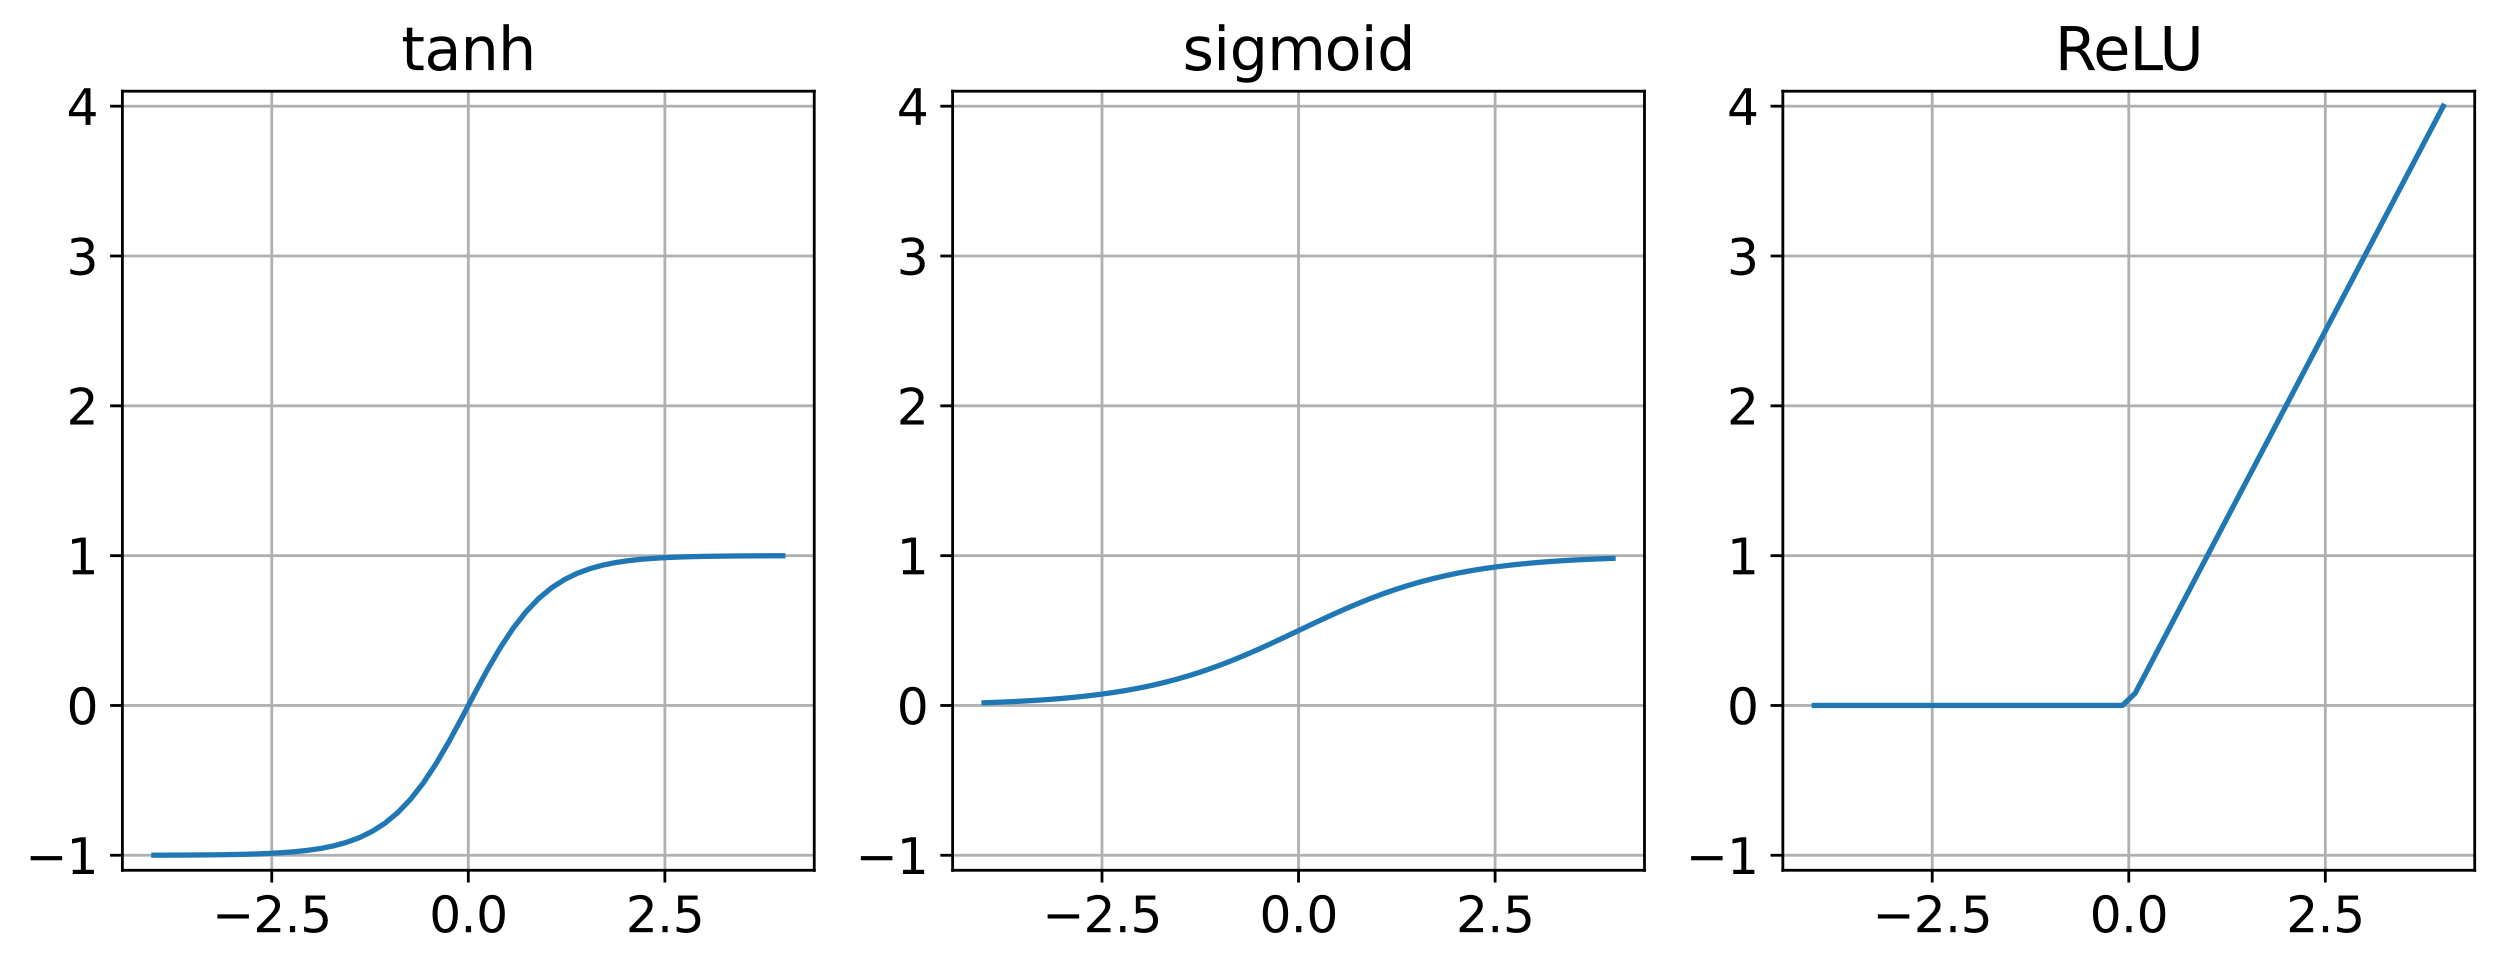 <?xml version="1.0" encoding="utf-8" standalone="no"?>
<!DOCTYPE svg PUBLIC "-//W3C//DTD SVG 1.1//EN"
  "http://www.w3.org/Graphics/SVG/1.1/DTD/svg11.dtd">
<svg xmlns:xlink="http://www.w3.org/1999/xlink" width="711.639pt" height="275.475pt" viewBox="0 0 711.639 275.475" xmlns="http://www.w3.org/2000/svg" version="1.1">
 <defs>
  <style type="text/css">*{stroke-linejoin: round; stroke-linecap: butt}</style>
 </defs>
 <g id="figure_1">
  <g id="patch_1">
   <path d="M 0 275.475 
L 711.639 275.475 
L 711.639 0 
L 0 0 
z
" style="fill: #ffffff"/>
  </g>
  <g id="axes_1">
   <g id="patch_2">
    <path d="M 34.839 247.725 
L 231.78 247.725 
L 231.78 25.965 
L 34.839 25.965 
z
" style="fill: #ffffff"/>
   </g>
   <g id="matplotlib.axis_1">
    <g id="xtick_1">
     <g id="line2d_1">
      <path d="M 77.36 247.725 
L 77.36 25.965 
" clip-path="url(#p21baf6dffe)" style="fill: none; stroke: #b0b0b0; stroke-width: 0.8; stroke-linecap: square"/>
     </g>
     <g id="line2d_2">
      <defs>
       <path id="m6e48c9a8de" d="M 0 0 
L 0 3.5 
" style="stroke: #000000; stroke-width: 0.8"/>
      </defs>
      <g>
       <use xlink:href="#m6e48c9a8de" x="77.36" y="247.725" style="stroke: #000000; stroke-width: 0.8"/>
      </g>
     </g>
     <g id="text_1">
      <!-- −2.5 -->
      <g transform="translate(60.362 265.363) scale(0.14 -0.14)">
       <defs>
        <path id="DejaVuSans-2212" d="M 678 2272 
L 4684 2272 
L 4684 1741 
L 678 1741 
L 678 2272 
z
" transform="scale(0.016)"/>
        <path id="DejaVuSans-32" d="M 1228 531 
L 3431 531 
L 3431 0 
L 469 0 
L 469 531 
Q 828 903 1448 1529 
Q 2069 2156 2228 2338 
Q 2531 2678 2651 2914 
Q 2772 3150 2772 3378 
Q 2772 3750 2511 3984 
Q 2250 4219 1831 4219 
Q 1534 4219 1204 4116 
Q 875 4013 500 3803 
L 500 4441 
Q 881 4594 1212 4672 
Q 1544 4750 1819 4750 
Q 2544 4750 2975 4387 
Q 3406 4025 3406 3419 
Q 3406 3131 3298 2873 
Q 3191 2616 2906 2266 
Q 2828 2175 2409 1742 
Q 1991 1309 1228 531 
z
" transform="scale(0.016)"/>
        <path id="DejaVuSans-2e" d="M 684 794 
L 1344 794 
L 1344 0 
L 684 0 
L 684 794 
z
" transform="scale(0.016)"/>
        <path id="DejaVuSans-35" d="M 691 4666 
L 3169 4666 
L 3169 4134 
L 1269 4134 
L 1269 2991 
Q 1406 3038 1543 3061 
Q 1681 3084 1819 3084 
Q 2600 3084 3056 2656 
Q 3513 2228 3513 1497 
Q 3513 744 3044 326 
Q 2575 -91 1722 -91 
Q 1428 -91 1123 -41 
Q 819 9 494 109 
L 494 744 
Q 775 591 1075 516 
Q 1375 441 1709 441 
Q 2250 441 2565 725 
Q 2881 1009 2881 1497 
Q 2881 1984 2565 2268 
Q 2250 2553 1709 2553 
Q 1456 2553 1204 2497 
Q 953 2441 691 2322 
L 691 4666 
z
" transform="scale(0.016)"/>
       </defs>
       <use xlink:href="#DejaVuSans-2212"/>
       <use xlink:href="#DejaVuSans-32" x="83.789"/>
       <use xlink:href="#DejaVuSans-2e" x="147.412"/>
       <use xlink:href="#DejaVuSans-35" x="179.199"/>
      </g>
     </g>
    </g>
    <g id="xtick_2">
     <g id="line2d_3">
      <path d="M 133.31 247.725 
L 133.31 25.965 
" clip-path="url(#p21baf6dffe)" style="fill: none; stroke: #b0b0b0; stroke-width: 0.8; stroke-linecap: square"/>
     </g>
     <g id="line2d_4">
      <g>
       <use xlink:href="#m6e48c9a8de" x="133.31" y="247.725" style="stroke: #000000; stroke-width: 0.8"/>
      </g>
     </g>
     <g id="text_2">
      <!-- 0.0 -->
      <g transform="translate(122.177 265.363) scale(0.14 -0.14)">
       <defs>
        <path id="DejaVuSans-30" d="M 2034 4250 
Q 1547 4250 1301 3770 
Q 1056 3291 1056 2328 
Q 1056 1369 1301 889 
Q 1547 409 2034 409 
Q 2525 409 2770 889 
Q 3016 1369 3016 2328 
Q 3016 3291 2770 3770 
Q 2525 4250 2034 4250 
z
M 2034 4750 
Q 2819 4750 3233 4129 
Q 3647 3509 3647 2328 
Q 3647 1150 3233 529 
Q 2819 -91 2034 -91 
Q 1250 -91 836 529 
Q 422 1150 422 2328 
Q 422 3509 836 4129 
Q 1250 4750 2034 4750 
z
" transform="scale(0.016)"/>
       </defs>
       <use xlink:href="#DejaVuSans-30"/>
       <use xlink:href="#DejaVuSans-2e" x="63.623"/>
       <use xlink:href="#DejaVuSans-30" x="95.41"/>
      </g>
     </g>
    </g>
    <g id="xtick_3">
     <g id="line2d_5">
      <path d="M 189.259 247.725 
L 189.259 25.965 
" clip-path="url(#p21baf6dffe)" style="fill: none; stroke: #b0b0b0; stroke-width: 0.8; stroke-linecap: square"/>
     </g>
     <g id="line2d_6">
      <g>
       <use xlink:href="#m6e48c9a8de" x="189.259" y="247.725" style="stroke: #000000; stroke-width: 0.8"/>
      </g>
     </g>
     <g id="text_3">
      <!-- 2.5 -->
      <g transform="translate(178.127 265.363) scale(0.14 -0.14)">
       <use xlink:href="#DejaVuSans-32"/>
       <use xlink:href="#DejaVuSans-2e" x="63.623"/>
       <use xlink:href="#DejaVuSans-35" x="95.41"/>
      </g>
     </g>
    </g>
   </g>
   <g id="matplotlib.axis_2">
    <g id="ytick_1">
     <g id="line2d_7">
      <path d="M 34.839 243.461 
L 231.78 243.461 
" clip-path="url(#p21baf6dffe)" style="fill: none; stroke: #b0b0b0; stroke-width: 0.8; stroke-linecap: square"/>
     </g>
     <g id="line2d_8">
      <defs>
       <path id="m263a3580f0" d="M 0 0 
L -3.5 0 
" style="stroke: #000000; stroke-width: 0.8"/>
      </defs>
      <g>
       <use xlink:href="#m263a3580f0" x="34.839" y="243.461" style="stroke: #000000; stroke-width: 0.8"/>
      </g>
     </g>
     <g id="text_4">
      <!-- −1 -->
      <g transform="translate(7.2 248.78) scale(0.14 -0.14)">
       <defs>
        <path id="DejaVuSans-31" d="M 794 531 
L 1825 531 
L 1825 4091 
L 703 3866 
L 703 4441 
L 1819 4666 
L 2450 4666 
L 2450 531 
L 3481 531 
L 3481 0 
L 794 0 
L 794 531 
z
" transform="scale(0.016)"/>
       </defs>
       <use xlink:href="#DejaVuSans-2212"/>
       <use xlink:href="#DejaVuSans-31" x="83.789"/>
      </g>
     </g>
    </g>
    <g id="ytick_2">
     <g id="line2d_9">
      <path d="M 34.839 200.815 
L 231.78 200.815 
" clip-path="url(#p21baf6dffe)" style="fill: none; stroke: #b0b0b0; stroke-width: 0.8; stroke-linecap: square"/>
     </g>
     <g id="line2d_10">
      <g>
       <use xlink:href="#m263a3580f0" x="34.839" y="200.815" style="stroke: #000000; stroke-width: 0.8"/>
      </g>
     </g>
     <g id="text_5">
      <!-- 0 -->
      <g transform="translate(18.932 206.134) scale(0.14 -0.14)">
       <use xlink:href="#DejaVuSans-30"/>
      </g>
     </g>
    </g>
    <g id="ytick_3">
     <g id="line2d_11">
      <path d="M 34.839 158.168 
L 231.78 158.168 
" clip-path="url(#p21baf6dffe)" style="fill: none; stroke: #b0b0b0; stroke-width: 0.8; stroke-linecap: square"/>
     </g>
     <g id="line2d_12">
      <g>
       <use xlink:href="#m263a3580f0" x="34.839" y="158.168" style="stroke: #000000; stroke-width: 0.8"/>
      </g>
     </g>
     <g id="text_6">
      <!-- 1 -->
      <g transform="translate(18.932 163.487) scale(0.14 -0.14)">
       <use xlink:href="#DejaVuSans-31"/>
      </g>
     </g>
    </g>
    <g id="ytick_4">
     <g id="line2d_13">
      <path d="M 34.839 115.522 
L 231.78 115.522 
" clip-path="url(#p21baf6dffe)" style="fill: none; stroke: #b0b0b0; stroke-width: 0.8; stroke-linecap: square"/>
     </g>
     <g id="line2d_14">
      <g>
       <use xlink:href="#m263a3580f0" x="34.839" y="115.522" style="stroke: #000000; stroke-width: 0.8"/>
      </g>
     </g>
     <g id="text_7">
      <!-- 2 -->
      <g transform="translate(18.932 120.841) scale(0.14 -0.14)">
       <use xlink:href="#DejaVuSans-32"/>
      </g>
     </g>
    </g>
    <g id="ytick_5">
     <g id="line2d_15">
      <path d="M 34.839 72.876 
L 231.78 72.876 
" clip-path="url(#p21baf6dffe)" style="fill: none; stroke: #b0b0b0; stroke-width: 0.8; stroke-linecap: square"/>
     </g>
     <g id="line2d_16">
      <g>
       <use xlink:href="#m263a3580f0" x="34.839" y="72.876" style="stroke: #000000; stroke-width: 0.8"/>
      </g>
     </g>
     <g id="text_8">
      <!-- 3 -->
      <g transform="translate(18.932 78.195) scale(0.14 -0.14)">
       <defs>
        <path id="DejaVuSans-33" d="M 2597 2516 
Q 3050 2419 3304 2112 
Q 3559 1806 3559 1356 
Q 3559 666 3084 287 
Q 2609 -91 1734 -91 
Q 1441 -91 1130 -33 
Q 819 25 488 141 
L 488 750 
Q 750 597 1062 519 
Q 1375 441 1716 441 
Q 2309 441 2620 675 
Q 2931 909 2931 1356 
Q 2931 1769 2642 2001 
Q 2353 2234 1838 2234 
L 1294 2234 
L 1294 2753 
L 1863 2753 
Q 2328 2753 2575 2939 
Q 2822 3125 2822 3475 
Q 2822 3834 2567 4026 
Q 2313 4219 1838 4219 
Q 1578 4219 1281 4162 
Q 984 4106 628 3988 
L 628 4550 
Q 988 4650 1302 4700 
Q 1616 4750 1894 4750 
Q 2613 4750 3031 4423 
Q 3450 4097 3450 3541 
Q 3450 3153 3228 2886 
Q 3006 2619 2597 2516 
z
" transform="scale(0.016)"/>
       </defs>
       <use xlink:href="#DejaVuSans-33"/>
      </g>
     </g>
    </g>
    <g id="ytick_6">
     <g id="line2d_17">
      <path d="M 34.839 30.23 
L 231.78 30.23 
" clip-path="url(#p21baf6dffe)" style="fill: none; stroke: #b0b0b0; stroke-width: 0.8; stroke-linecap: square"/>
     </g>
     <g id="line2d_18">
      <g>
       <use xlink:href="#m263a3580f0" x="34.839" y="30.23" style="stroke: #000000; stroke-width: 0.8"/>
      </g>
     </g>
     <g id="text_9">
      <!-- 4 -->
      <g transform="translate(18.932 35.549) scale(0.14 -0.14)">
       <defs>
        <path id="DejaVuSans-34" d="M 2419 4116 
L 825 1625 
L 2419 1625 
L 2419 4116 
z
M 2253 4666 
L 3047 4666 
L 3047 1625 
L 3713 1625 
L 3713 1100 
L 3047 1100 
L 3047 0 
L 2419 0 
L 2419 1100 
L 313 1100 
L 313 1709 
L 2253 4666 
z
" transform="scale(0.016)"/>
       </defs>
       <use xlink:href="#DejaVuSans-34"/>
      </g>
     </g>
    </g>
   </g>
   <g id="line2d_19">
    <path d="M 43.791 243.432 
L 47.445 243.421 
L 51.099 243.406 
L 54.752 243.385 
L 58.406 243.355 
L 62.06 243.315 
L 65.714 243.258 
L 69.368 243.18 
L 73.022 243.073 
L 76.675 242.924 
L 80.329 242.718 
L 83.983 242.435 
L 87.637 242.045 
L 91.291 241.511 
L 94.944 240.781 
L 98.598 239.791 
L 102.252 238.457 
L 105.906 236.679 
L 109.56 234.34 
L 113.214 231.32 
L 116.867 227.508 
L 120.521 222.837 
L 124.175 217.315 
L 127.829 211.055 
L 131.483 204.288 
L 135.137 197.341 
L 138.79 190.575 
L 142.444 184.314 
L 146.098 178.792 
L 149.752 174.121 
L 153.406 170.31 
L 157.06 167.289 
L 160.713 164.95 
L 164.367 163.172 
L 168.021 161.838 
L 171.675 160.848 
L 175.329 160.118 
L 178.982 159.584 
L 182.636 159.195 
L 186.29 158.911 
L 189.944 158.706 
L 193.598 158.557 
L 197.252 158.449 
L 200.905 158.371 
L 204.559 158.315 
L 208.213 158.274 
L 211.867 158.245 
L 215.521 158.223 
L 219.175 158.208 
L 222.828 158.197 
" clip-path="url(#p21baf6dffe)" style="fill: none; stroke: #1f77b4; stroke-width: 1.5; stroke-linecap: square"/>
   </g>
   <g id="patch_3">
    <path d="M 34.839 247.725 
L 34.839 25.965 
" style="fill: none; stroke: #000000; stroke-width: 0.8; stroke-linejoin: miter; stroke-linecap: square"/>
   </g>
   <g id="patch_4">
    <path d="M 231.78 247.725 
L 231.78 25.965 
" style="fill: none; stroke: #000000; stroke-width: 0.8; stroke-linejoin: miter; stroke-linecap: square"/>
   </g>
   <g id="patch_5">
    <path d="M 34.839 247.725 
L 231.78 247.725 
" style="fill: none; stroke: #000000; stroke-width: 0.8; stroke-linejoin: miter; stroke-linecap: square"/>
   </g>
   <g id="patch_6">
    <path d="M 34.839 25.965 
L 231.78 25.965 
" style="fill: none; stroke: #000000; stroke-width: 0.8; stroke-linejoin: miter; stroke-linecap: square"/>
   </g>
   <g id="text_10">
    <!-- tanh -->
    <g transform="translate(114.222 19.965) scale(0.168 -0.168)">
     <defs>
      <path id="DejaVuSans-74" d="M 1172 4494 
L 1172 3500 
L 2356 3500 
L 2356 3053 
L 1172 3053 
L 1172 1153 
Q 1172 725 1289 603 
Q 1406 481 1766 481 
L 2356 481 
L 2356 0 
L 1766 0 
Q 1100 0 847 248 
Q 594 497 594 1153 
L 594 3053 
L 172 3053 
L 172 3500 
L 594 3500 
L 594 4494 
L 1172 4494 
z
" transform="scale(0.016)"/>
      <path id="DejaVuSans-61" d="M 2194 1759 
Q 1497 1759 1228 1600 
Q 959 1441 959 1056 
Q 959 750 1161 570 
Q 1363 391 1709 391 
Q 2188 391 2477 730 
Q 2766 1069 2766 1631 
L 2766 1759 
L 2194 1759 
z
M 3341 1997 
L 3341 0 
L 2766 0 
L 2766 531 
Q 2569 213 2275 61 
Q 1981 -91 1556 -91 
Q 1019 -91 701 211 
Q 384 513 384 1019 
Q 384 1609 779 1909 
Q 1175 2209 1959 2209 
L 2766 2209 
L 2766 2266 
Q 2766 2663 2505 2880 
Q 2244 3097 1772 3097 
Q 1472 3097 1187 3025 
Q 903 2953 641 2809 
L 641 3341 
Q 956 3463 1253 3523 
Q 1550 3584 1831 3584 
Q 2591 3584 2966 3190 
Q 3341 2797 3341 1997 
z
" transform="scale(0.016)"/>
      <path id="DejaVuSans-6e" d="M 3513 2113 
L 3513 0 
L 2938 0 
L 2938 2094 
Q 2938 2591 2744 2837 
Q 2550 3084 2163 3084 
Q 1697 3084 1428 2787 
Q 1159 2491 1159 1978 
L 1159 0 
L 581 0 
L 581 3500 
L 1159 3500 
L 1159 2956 
Q 1366 3272 1645 3428 
Q 1925 3584 2291 3584 
Q 2894 3584 3203 3211 
Q 3513 2838 3513 2113 
z
" transform="scale(0.016)"/>
      <path id="DejaVuSans-68" d="M 3513 2113 
L 3513 0 
L 2938 0 
L 2938 2094 
Q 2938 2591 2744 2837 
Q 2550 3084 2163 3084 
Q 1697 3084 1428 2787 
Q 1159 2491 1159 1978 
L 1159 0 
L 581 0 
L 581 4863 
L 1159 4863 
L 1159 2956 
Q 1366 3272 1645 3428 
Q 1925 3584 2291 3584 
Q 2894 3584 3203 3211 
Q 3513 2838 3513 2113 
z
" transform="scale(0.016)"/>
     </defs>
     <use xlink:href="#DejaVuSans-74"/>
     <use xlink:href="#DejaVuSans-61" x="39.209"/>
     <use xlink:href="#DejaVuSans-6e" x="100.488"/>
     <use xlink:href="#DejaVuSans-68" x="163.867"/>
    </g>
   </g>
  </g>
  <g id="axes_2">
   <g id="patch_7">
    <path d="M 271.168 247.725 
L 468.11 247.725 
L 468.11 25.965 
L 271.168 25.965 
z
" style="fill: #ffffff"/>
   </g>
   <g id="matplotlib.axis_3">
    <g id="xtick_4">
     <g id="line2d_20">
      <path d="M 313.69 247.725 
L 313.69 25.965 
" clip-path="url(#p29ba345478)" style="fill: none; stroke: #b0b0b0; stroke-width: 0.8; stroke-linecap: square"/>
     </g>
     <g id="line2d_21">
      <g>
       <use xlink:href="#m6e48c9a8de" x="313.69" y="247.725" style="stroke: #000000; stroke-width: 0.8"/>
      </g>
     </g>
     <g id="text_11">
      <!-- −2.5 -->
      <g transform="translate(296.692 265.363) scale(0.14 -0.14)">
       <use xlink:href="#DejaVuSans-2212"/>
       <use xlink:href="#DejaVuSans-32" x="83.789"/>
       <use xlink:href="#DejaVuSans-2e" x="147.412"/>
       <use xlink:href="#DejaVuSans-35" x="179.199"/>
      </g>
     </g>
    </g>
    <g id="xtick_5">
     <g id="line2d_22">
      <path d="M 369.639 247.725 
L 369.639 25.965 
" clip-path="url(#p29ba345478)" style="fill: none; stroke: #b0b0b0; stroke-width: 0.8; stroke-linecap: square"/>
     </g>
     <g id="line2d_23">
      <g>
       <use xlink:href="#m6e48c9a8de" x="369.639" y="247.725" style="stroke: #000000; stroke-width: 0.8"/>
      </g>
     </g>
     <g id="text_12">
      <!-- 0.0 -->
      <g transform="translate(358.507 265.363) scale(0.14 -0.14)">
       <use xlink:href="#DejaVuSans-30"/>
       <use xlink:href="#DejaVuSans-2e" x="63.623"/>
       <use xlink:href="#DejaVuSans-30" x="95.41"/>
      </g>
     </g>
    </g>
    <g id="xtick_6">
     <g id="line2d_24">
      <path d="M 425.588 247.725 
L 425.588 25.965 
" clip-path="url(#p29ba345478)" style="fill: none; stroke: #b0b0b0; stroke-width: 0.8; stroke-linecap: square"/>
     </g>
     <g id="line2d_25">
      <g>
       <use xlink:href="#m6e48c9a8de" x="425.588" y="247.725" style="stroke: #000000; stroke-width: 0.8"/>
      </g>
     </g>
     <g id="text_13">
      <!-- 2.5 -->
      <g transform="translate(414.456 265.363) scale(0.14 -0.14)">
       <use xlink:href="#DejaVuSans-32"/>
       <use xlink:href="#DejaVuSans-2e" x="63.623"/>
       <use xlink:href="#DejaVuSans-35" x="95.41"/>
      </g>
     </g>
    </g>
   </g>
   <g id="matplotlib.axis_4">
    <g id="ytick_7">
     <g id="line2d_26">
      <path d="M 271.168 243.461 
L 468.11 243.461 
" clip-path="url(#p29ba345478)" style="fill: none; stroke: #b0b0b0; stroke-width: 0.8; stroke-linecap: square"/>
     </g>
     <g id="line2d_27">
      <g>
       <use xlink:href="#m263a3580f0" x="271.168" y="243.461" style="stroke: #000000; stroke-width: 0.8"/>
      </g>
     </g>
     <g id="text_14">
      <!-- −1 -->
      <g transform="translate(243.529 248.78) scale(0.14 -0.14)">
       <use xlink:href="#DejaVuSans-2212"/>
       <use xlink:href="#DejaVuSans-31" x="83.789"/>
      </g>
     </g>
    </g>
    <g id="ytick_8">
     <g id="line2d_28">
      <path d="M 271.168 200.815 
L 468.11 200.815 
" clip-path="url(#p29ba345478)" style="fill: none; stroke: #b0b0b0; stroke-width: 0.8; stroke-linecap: square"/>
     </g>
     <g id="line2d_29">
      <g>
       <use xlink:href="#m263a3580f0" x="271.168" y="200.815" style="stroke: #000000; stroke-width: 0.8"/>
      </g>
     </g>
     <g id="text_15">
      <!-- 0 -->
      <g transform="translate(255.261 206.134) scale(0.14 -0.14)">
       <use xlink:href="#DejaVuSans-30"/>
      </g>
     </g>
    </g>
    <g id="ytick_9">
     <g id="line2d_30">
      <path d="M 271.168 158.168 
L 468.11 158.168 
" clip-path="url(#p29ba345478)" style="fill: none; stroke: #b0b0b0; stroke-width: 0.8; stroke-linecap: square"/>
     </g>
     <g id="line2d_31">
      <g>
       <use xlink:href="#m263a3580f0" x="271.168" y="158.168" style="stroke: #000000; stroke-width: 0.8"/>
      </g>
     </g>
     <g id="text_16">
      <!-- 1 -->
      <g transform="translate(255.261 163.487) scale(0.14 -0.14)">
       <use xlink:href="#DejaVuSans-31"/>
      </g>
     </g>
    </g>
    <g id="ytick_10">
     <g id="line2d_32">
      <path d="M 271.168 115.522 
L 468.11 115.522 
" clip-path="url(#p29ba345478)" style="fill: none; stroke: #b0b0b0; stroke-width: 0.8; stroke-linecap: square"/>
     </g>
     <g id="line2d_33">
      <g>
       <use xlink:href="#m263a3580f0" x="271.168" y="115.522" style="stroke: #000000; stroke-width: 0.8"/>
      </g>
     </g>
     <g id="text_17">
      <!-- 2 -->
      <g transform="translate(255.261 120.841) scale(0.14 -0.14)">
       <use xlink:href="#DejaVuSans-32"/>
      </g>
     </g>
    </g>
    <g id="ytick_11">
     <g id="line2d_34">
      <path d="M 271.168 72.876 
L 468.11 72.876 
" clip-path="url(#p29ba345478)" style="fill: none; stroke: #b0b0b0; stroke-width: 0.8; stroke-linecap: square"/>
     </g>
     <g id="line2d_35">
      <g>
       <use xlink:href="#m263a3580f0" x="271.168" y="72.876" style="stroke: #000000; stroke-width: 0.8"/>
      </g>
     </g>
     <g id="text_18">
      <!-- 3 -->
      <g transform="translate(255.261 78.195) scale(0.14 -0.14)">
       <use xlink:href="#DejaVuSans-33"/>
      </g>
     </g>
    </g>
    <g id="ytick_12">
     <g id="line2d_36">
      <path d="M 271.168 30.23 
L 468.11 30.23 
" clip-path="url(#p29ba345478)" style="fill: none; stroke: #b0b0b0; stroke-width: 0.8; stroke-linecap: square"/>
     </g>
     <g id="line2d_37">
      <g>
       <use xlink:href="#m263a3580f0" x="271.168" y="30.23" style="stroke: #000000; stroke-width: 0.8"/>
      </g>
     </g>
     <g id="text_19">
      <!-- 4 -->
      <g transform="translate(255.261 35.549) scale(0.14 -0.14)">
       <use xlink:href="#DejaVuSans-34"/>
      </g>
     </g>
    </g>
   </g>
   <g id="line2d_38">
    <path d="M 280.12 200.048 
L 283.774 199.914 
L 287.428 199.759 
L 291.082 199.577 
L 294.736 199.365 
L 298.389 199.118 
L 302.043 198.831 
L 305.697 198.498 
L 309.351 198.114 
L 313.005 197.67 
L 316.659 197.16 
L 320.312 196.576 
L 323.966 195.911 
L 327.62 195.157 
L 331.274 194.306 
L 334.928 193.354 
L 338.582 192.295 
L 342.235 191.128 
L 345.889 189.851 
L 349.543 188.47 
L 353.197 186.99 
L 356.851 185.423 
L 360.505 183.784 
L 364.158 182.09 
L 367.812 180.361 
L 371.466 178.622 
L 375.12 176.894 
L 378.774 175.199 
L 382.427 173.56 
L 386.081 171.993 
L 389.735 170.513 
L 393.389 169.132 
L 397.043 167.855 
L 400.697 166.688 
L 404.35 165.629 
L 408.004 164.677 
L 411.658 163.826 
L 415.312 163.072 
L 418.966 162.407 
L 422.62 161.823 
L 426.273 161.313 
L 429.927 160.869 
L 433.581 160.485 
L 437.235 160.152 
L 440.889 159.865 
L 444.542 159.618 
L 448.196 159.406 
L 451.85 159.224 
L 455.504 159.069 
L 459.158 158.935 
" clip-path="url(#p29ba345478)" style="fill: none; stroke: #1f77b4; stroke-width: 1.5; stroke-linecap: square"/>
   </g>
   <g id="patch_8">
    <path d="M 271.168 247.725 
L 271.168 25.965 
" style="fill: none; stroke: #000000; stroke-width: 0.8; stroke-linejoin: miter; stroke-linecap: square"/>
   </g>
   <g id="patch_9">
    <path d="M 468.11 247.725 
L 468.11 25.965 
" style="fill: none; stroke: #000000; stroke-width: 0.8; stroke-linejoin: miter; stroke-linecap: square"/>
   </g>
   <g id="patch_10">
    <path d="M 271.168 247.725 
L 468.11 247.725 
" style="fill: none; stroke: #000000; stroke-width: 0.8; stroke-linejoin: miter; stroke-linecap: square"/>
   </g>
   <g id="patch_11">
    <path d="M 271.168 25.965 
L 468.11 25.965 
" style="fill: none; stroke: #000000; stroke-width: 0.8; stroke-linejoin: miter; stroke-linecap: square"/>
   </g>
   <g id="text_20">
    <!-- sigmoid -->
    <g transform="translate(336.609 19.965) scale(0.168 -0.168)">
     <defs>
      <path id="DejaVuSans-73" d="M 2834 3397 
L 2834 2853 
Q 2591 2978 2328 3040 
Q 2066 3103 1784 3103 
Q 1356 3103 1142 2972 
Q 928 2841 928 2578 
Q 928 2378 1081 2264 
Q 1234 2150 1697 2047 
L 1894 2003 
Q 2506 1872 2764 1633 
Q 3022 1394 3022 966 
Q 3022 478 2636 193 
Q 2250 -91 1575 -91 
Q 1294 -91 989 -36 
Q 684 19 347 128 
L 347 722 
Q 666 556 975 473 
Q 1284 391 1588 391 
Q 1994 391 2212 530 
Q 2431 669 2431 922 
Q 2431 1156 2273 1281 
Q 2116 1406 1581 1522 
L 1381 1569 
Q 847 1681 609 1914 
Q 372 2147 372 2553 
Q 372 3047 722 3315 
Q 1072 3584 1716 3584 
Q 2034 3584 2315 3537 
Q 2597 3491 2834 3397 
z
" transform="scale(0.016)"/>
      <path id="DejaVuSans-69" d="M 603 3500 
L 1178 3500 
L 1178 0 
L 603 0 
L 603 3500 
z
M 603 4863 
L 1178 4863 
L 1178 4134 
L 603 4134 
L 603 4863 
z
" transform="scale(0.016)"/>
      <path id="DejaVuSans-67" d="M 2906 1791 
Q 2906 2416 2648 2759 
Q 2391 3103 1925 3103 
Q 1463 3103 1205 2759 
Q 947 2416 947 1791 
Q 947 1169 1205 825 
Q 1463 481 1925 481 
Q 2391 481 2648 825 
Q 2906 1169 2906 1791 
z
M 3481 434 
Q 3481 -459 3084 -895 
Q 2688 -1331 1869 -1331 
Q 1566 -1331 1297 -1286 
Q 1028 -1241 775 -1147 
L 775 -588 
Q 1028 -725 1275 -790 
Q 1522 -856 1778 -856 
Q 2344 -856 2625 -561 
Q 2906 -266 2906 331 
L 2906 616 
Q 2728 306 2450 153 
Q 2172 0 1784 0 
Q 1141 0 747 490 
Q 353 981 353 1791 
Q 353 2603 747 3093 
Q 1141 3584 1784 3584 
Q 2172 3584 2450 3431 
Q 2728 3278 2906 2969 
L 2906 3500 
L 3481 3500 
L 3481 434 
z
" transform="scale(0.016)"/>
      <path id="DejaVuSans-6d" d="M 3328 2828 
Q 3544 3216 3844 3400 
Q 4144 3584 4550 3584 
Q 5097 3584 5394 3201 
Q 5691 2819 5691 2113 
L 5691 0 
L 5113 0 
L 5113 2094 
Q 5113 2597 4934 2840 
Q 4756 3084 4391 3084 
Q 3944 3084 3684 2787 
Q 3425 2491 3425 1978 
L 3425 0 
L 2847 0 
L 2847 2094 
Q 2847 2600 2669 2842 
Q 2491 3084 2119 3084 
Q 1678 3084 1418 2786 
Q 1159 2488 1159 1978 
L 1159 0 
L 581 0 
L 581 3500 
L 1159 3500 
L 1159 2956 
Q 1356 3278 1631 3431 
Q 1906 3584 2284 3584 
Q 2666 3584 2933 3390 
Q 3200 3197 3328 2828 
z
" transform="scale(0.016)"/>
      <path id="DejaVuSans-6f" d="M 1959 3097 
Q 1497 3097 1228 2736 
Q 959 2375 959 1747 
Q 959 1119 1226 758 
Q 1494 397 1959 397 
Q 2419 397 2687 759 
Q 2956 1122 2956 1747 
Q 2956 2369 2687 2733 
Q 2419 3097 1959 3097 
z
M 1959 3584 
Q 2709 3584 3137 3096 
Q 3566 2609 3566 1747 
Q 3566 888 3137 398 
Q 2709 -91 1959 -91 
Q 1206 -91 779 398 
Q 353 888 353 1747 
Q 353 2609 779 3096 
Q 1206 3584 1959 3584 
z
" transform="scale(0.016)"/>
      <path id="DejaVuSans-64" d="M 2906 2969 
L 2906 4863 
L 3481 4863 
L 3481 0 
L 2906 0 
L 2906 525 
Q 2725 213 2448 61 
Q 2172 -91 1784 -91 
Q 1150 -91 751 415 
Q 353 922 353 1747 
Q 353 2572 751 3078 
Q 1150 3584 1784 3584 
Q 2172 3584 2448 3432 
Q 2725 3281 2906 2969 
z
M 947 1747 
Q 947 1113 1208 752 
Q 1469 391 1925 391 
Q 2381 391 2643 752 
Q 2906 1113 2906 1747 
Q 2906 2381 2643 2742 
Q 2381 3103 1925 3103 
Q 1469 3103 1208 2742 
Q 947 2381 947 1747 
z
" transform="scale(0.016)"/>
     </defs>
     <use xlink:href="#DejaVuSans-73"/>
     <use xlink:href="#DejaVuSans-69" x="52.1"/>
     <use xlink:href="#DejaVuSans-67" x="79.883"/>
     <use xlink:href="#DejaVuSans-6d" x="143.359"/>
     <use xlink:href="#DejaVuSans-6f" x="240.771"/>
     <use xlink:href="#DejaVuSans-69" x="301.953"/>
     <use xlink:href="#DejaVuSans-64" x="329.736"/>
    </g>
   </g>
  </g>
  <g id="axes_3">
   <g id="patch_12">
    <path d="M 507.498 247.725 
L 704.439 247.725 
L 704.439 25.965 
L 507.498 25.965 
z
" style="fill: #ffffff"/>
   </g>
   <g id="matplotlib.axis_5">
    <g id="xtick_7">
     <g id="line2d_39">
      <path d="M 550.019 247.725 
L 550.019 25.965 
" clip-path="url(#pbc1f579a64)" style="fill: none; stroke: #b0b0b0; stroke-width: 0.8; stroke-linecap: square"/>
     </g>
     <g id="line2d_40">
      <g>
       <use xlink:href="#m6e48c9a8de" x="550.019" y="247.725" style="stroke: #000000; stroke-width: 0.8"/>
      </g>
     </g>
     <g id="text_21">
      <!-- −2.5 -->
      <g transform="translate(533.021 265.363) scale(0.14 -0.14)">
       <use xlink:href="#DejaVuSans-2212"/>
       <use xlink:href="#DejaVuSans-32" x="83.789"/>
       <use xlink:href="#DejaVuSans-2e" x="147.412"/>
       <use xlink:href="#DejaVuSans-35" x="179.199"/>
      </g>
     </g>
    </g>
    <g id="xtick_8">
     <g id="line2d_41">
      <path d="M 605.968 247.725 
L 605.968 25.965 
" clip-path="url(#pbc1f579a64)" style="fill: none; stroke: #b0b0b0; stroke-width: 0.8; stroke-linecap: square"/>
     </g>
     <g id="line2d_42">
      <g>
       <use xlink:href="#m6e48c9a8de" x="605.968" y="247.725" style="stroke: #000000; stroke-width: 0.8"/>
      </g>
     </g>
     <g id="text_22">
      <!-- 0.0 -->
      <g transform="translate(594.836 265.363) scale(0.14 -0.14)">
       <use xlink:href="#DejaVuSans-30"/>
       <use xlink:href="#DejaVuSans-2e" x="63.623"/>
       <use xlink:href="#DejaVuSans-30" x="95.41"/>
      </g>
     </g>
    </g>
    <g id="xtick_9">
     <g id="line2d_43">
      <path d="M 661.918 247.725 
L 661.918 25.965 
" clip-path="url(#pbc1f579a64)" style="fill: none; stroke: #b0b0b0; stroke-width: 0.8; stroke-linecap: square"/>
     </g>
     <g id="line2d_44">
      <g>
       <use xlink:href="#m6e48c9a8de" x="661.918" y="247.725" style="stroke: #000000; stroke-width: 0.8"/>
      </g>
     </g>
     <g id="text_23">
      <!-- 2.5 -->
      <g transform="translate(650.785 265.363) scale(0.14 -0.14)">
       <use xlink:href="#DejaVuSans-32"/>
       <use xlink:href="#DejaVuSans-2e" x="63.623"/>
       <use xlink:href="#DejaVuSans-35" x="95.41"/>
      </g>
     </g>
    </g>
   </g>
   <g id="matplotlib.axis_6">
    <g id="ytick_13">
     <g id="line2d_45">
      <path d="M 507.498 243.461 
L 704.439 243.461 
" clip-path="url(#pbc1f579a64)" style="fill: none; stroke: #b0b0b0; stroke-width: 0.8; stroke-linecap: square"/>
     </g>
     <g id="line2d_46">
      <g>
       <use xlink:href="#m263a3580f0" x="507.498" y="243.461" style="stroke: #000000; stroke-width: 0.8"/>
      </g>
     </g>
     <g id="text_24">
      <!-- −1 -->
      <g transform="translate(479.859 248.78) scale(0.14 -0.14)">
       <use xlink:href="#DejaVuSans-2212"/>
       <use xlink:href="#DejaVuSans-31" x="83.789"/>
      </g>
     </g>
    </g>
    <g id="ytick_14">
     <g id="line2d_47">
      <path d="M 507.498 200.815 
L 704.439 200.815 
" clip-path="url(#pbc1f579a64)" style="fill: none; stroke: #b0b0b0; stroke-width: 0.8; stroke-linecap: square"/>
     </g>
     <g id="line2d_48">
      <g>
       <use xlink:href="#m263a3580f0" x="507.498" y="200.815" style="stroke: #000000; stroke-width: 0.8"/>
      </g>
     </g>
     <g id="text_25">
      <!-- 0 -->
      <g transform="translate(491.59 206.134) scale(0.14 -0.14)">
       <use xlink:href="#DejaVuSans-30"/>
      </g>
     </g>
    </g>
    <g id="ytick_15">
     <g id="line2d_49">
      <path d="M 507.498 158.168 
L 704.439 158.168 
" clip-path="url(#pbc1f579a64)" style="fill: none; stroke: #b0b0b0; stroke-width: 0.8; stroke-linecap: square"/>
     </g>
     <g id="line2d_50">
      <g>
       <use xlink:href="#m263a3580f0" x="507.498" y="158.168" style="stroke: #000000; stroke-width: 0.8"/>
      </g>
     </g>
     <g id="text_26">
      <!-- 1 -->
      <g transform="translate(491.59 163.487) scale(0.14 -0.14)">
       <use xlink:href="#DejaVuSans-31"/>
      </g>
     </g>
    </g>
    <g id="ytick_16">
     <g id="line2d_51">
      <path d="M 507.498 115.522 
L 704.439 115.522 
" clip-path="url(#pbc1f579a64)" style="fill: none; stroke: #b0b0b0; stroke-width: 0.8; stroke-linecap: square"/>
     </g>
     <g id="line2d_52">
      <g>
       <use xlink:href="#m263a3580f0" x="507.498" y="115.522" style="stroke: #000000; stroke-width: 0.8"/>
      </g>
     </g>
     <g id="text_27">
      <!-- 2 -->
      <g transform="translate(491.59 120.841) scale(0.14 -0.14)">
       <use xlink:href="#DejaVuSans-32"/>
      </g>
     </g>
    </g>
    <g id="ytick_17">
     <g id="line2d_53">
      <path d="M 507.498 72.876 
L 704.439 72.876 
" clip-path="url(#pbc1f579a64)" style="fill: none; stroke: #b0b0b0; stroke-width: 0.8; stroke-linecap: square"/>
     </g>
     <g id="line2d_54">
      <g>
       <use xlink:href="#m263a3580f0" x="507.498" y="72.876" style="stroke: #000000; stroke-width: 0.8"/>
      </g>
     </g>
     <g id="text_28">
      <!-- 3 -->
      <g transform="translate(491.59 78.195) scale(0.14 -0.14)">
       <use xlink:href="#DejaVuSans-33"/>
      </g>
     </g>
    </g>
    <g id="ytick_18">
     <g id="line2d_55">
      <path d="M 507.498 30.23 
L 704.439 30.23 
" clip-path="url(#pbc1f579a64)" style="fill: none; stroke: #b0b0b0; stroke-width: 0.8; stroke-linecap: square"/>
     </g>
     <g id="line2d_56">
      <g>
       <use xlink:href="#m263a3580f0" x="507.498" y="30.23" style="stroke: #000000; stroke-width: 0.8"/>
      </g>
     </g>
     <g id="text_29">
      <!-- 4 -->
      <g transform="translate(491.59 35.549) scale(0.14 -0.14)">
       <use xlink:href="#DejaVuSans-34"/>
      </g>
     </g>
    </g>
   </g>
   <g id="line2d_57">
    <path d="M 516.45 200.815 
L 520.104 200.815 
L 523.757 200.815 
L 527.411 200.815 
L 531.065 200.815 
L 534.719 200.815 
L 538.373 200.815 
L 542.027 200.815 
L 545.68 200.815 
L 549.334 200.815 
L 552.988 200.815 
L 556.642 200.815 
L 560.296 200.815 
L 563.949 200.815 
L 567.603 200.815 
L 571.257 200.815 
L 574.911 200.815 
L 578.565 200.815 
L 582.219 200.815 
L 585.872 200.815 
L 589.526 200.815 
L 593.18 200.815 
L 596.834 200.815 
L 600.488 200.815 
L 604.142 200.815 
L 607.795 197.333 
L 611.449 190.371 
L 615.103 183.408 
L 618.757 176.445 
L 622.411 169.483 
L 626.065 162.52 
L 629.718 155.557 
L 633.372 148.595 
L 637.026 141.632 
L 640.68 134.67 
L 644.334 127.707 
L 647.987 120.744 
L 651.641 113.782 
L 655.295 106.819 
L 658.949 99.856 
L 662.603 92.894 
L 666.257 85.931 
L 669.91 78.968 
L 673.564 72.006 
L 677.218 65.043 
L 680.872 58.081 
L 684.526 51.118 
L 688.18 44.155 
L 691.833 37.193 
L 695.487 30.23 
" clip-path="url(#pbc1f579a64)" style="fill: none; stroke: #1f77b4; stroke-width: 1.5; stroke-linecap: square"/>
   </g>
   <g id="patch_13">
    <path d="M 507.498 247.725 
L 507.498 25.965 
" style="fill: none; stroke: #000000; stroke-width: 0.8; stroke-linejoin: miter; stroke-linecap: square"/>
   </g>
   <g id="patch_14">
    <path d="M 704.439 247.725 
L 704.439 25.965 
" style="fill: none; stroke: #000000; stroke-width: 0.8; stroke-linejoin: miter; stroke-linecap: square"/>
   </g>
   <g id="patch_15">
    <path d="M 507.498 247.725 
L 704.439 247.725 
" style="fill: none; stroke: #000000; stroke-width: 0.8; stroke-linejoin: miter; stroke-linecap: square"/>
   </g>
   <g id="patch_16">
    <path d="M 507.498 25.965 
L 704.439 25.965 
" style="fill: none; stroke: #000000; stroke-width: 0.8; stroke-linejoin: miter; stroke-linecap: square"/>
   </g>
   <g id="text_30">
    <!-- ReLU -->
    <g transform="translate(584.933 19.965) scale(0.168 -0.168)">
     <defs>
      <path id="DejaVuSans-52" d="M 2841 2188 
Q 3044 2119 3236 1894 
Q 3428 1669 3622 1275 
L 4263 0 
L 3584 0 
L 2988 1197 
Q 2756 1666 2539 1819 
Q 2322 1972 1947 1972 
L 1259 1972 
L 1259 0 
L 628 0 
L 628 4666 
L 2053 4666 
Q 2853 4666 3247 4331 
Q 3641 3997 3641 3322 
Q 3641 2881 3436 2590 
Q 3231 2300 2841 2188 
z
M 1259 4147 
L 1259 2491 
L 2053 2491 
Q 2509 2491 2742 2702 
Q 2975 2913 2975 3322 
Q 2975 3731 2742 3939 
Q 2509 4147 2053 4147 
L 1259 4147 
z
" transform="scale(0.016)"/>
      <path id="DejaVuSans-65" d="M 3597 1894 
L 3597 1613 
L 953 1613 
Q 991 1019 1311 708 
Q 1631 397 2203 397 
Q 2534 397 2845 478 
Q 3156 559 3463 722 
L 3463 178 
Q 3153 47 2828 -22 
Q 2503 -91 2169 -91 
Q 1331 -91 842 396 
Q 353 884 353 1716 
Q 353 2575 817 3079 
Q 1281 3584 2069 3584 
Q 2775 3584 3186 3129 
Q 3597 2675 3597 1894 
z
M 3022 2063 
Q 3016 2534 2758 2815 
Q 2500 3097 2075 3097 
Q 1594 3097 1305 2825 
Q 1016 2553 972 2059 
L 3022 2063 
z
" transform="scale(0.016)"/>
      <path id="DejaVuSans-4c" d="M 628 4666 
L 1259 4666 
L 1259 531 
L 3531 531 
L 3531 0 
L 628 0 
L 628 4666 
z
" transform="scale(0.016)"/>
      <path id="DejaVuSans-55" d="M 556 4666 
L 1191 4666 
L 1191 1831 
Q 1191 1081 1462 751 
Q 1734 422 2344 422 
Q 2950 422 3222 751 
Q 3494 1081 3494 1831 
L 3494 4666 
L 4128 4666 
L 4128 1753 
Q 4128 841 3676 375 
Q 3225 -91 2344 -91 
Q 1459 -91 1007 375 
Q 556 841 556 1753 
L 556 4666 
z
" transform="scale(0.016)"/>
     </defs>
     <use xlink:href="#DejaVuSans-52"/>
     <use xlink:href="#DejaVuSans-65" x="64.982"/>
     <use xlink:href="#DejaVuSans-4c" x="126.506"/>
     <use xlink:href="#DejaVuSans-55" x="177.219"/>
    </g>
   </g>
  </g>
 </g>
 <defs>
  <clipPath id="p21baf6dffe">
   <rect x="34.839" y="25.965" width="196.941" height="221.76"/>
  </clipPath>
  <clipPath id="p29ba345478">
   <rect x="271.168" y="25.965" width="196.941" height="221.76"/>
  </clipPath>
  <clipPath id="pbc1f579a64">
   <rect x="507.498" y="25.965" width="196.941" height="221.76"/>
  </clipPath>
 </defs>
</svg>
